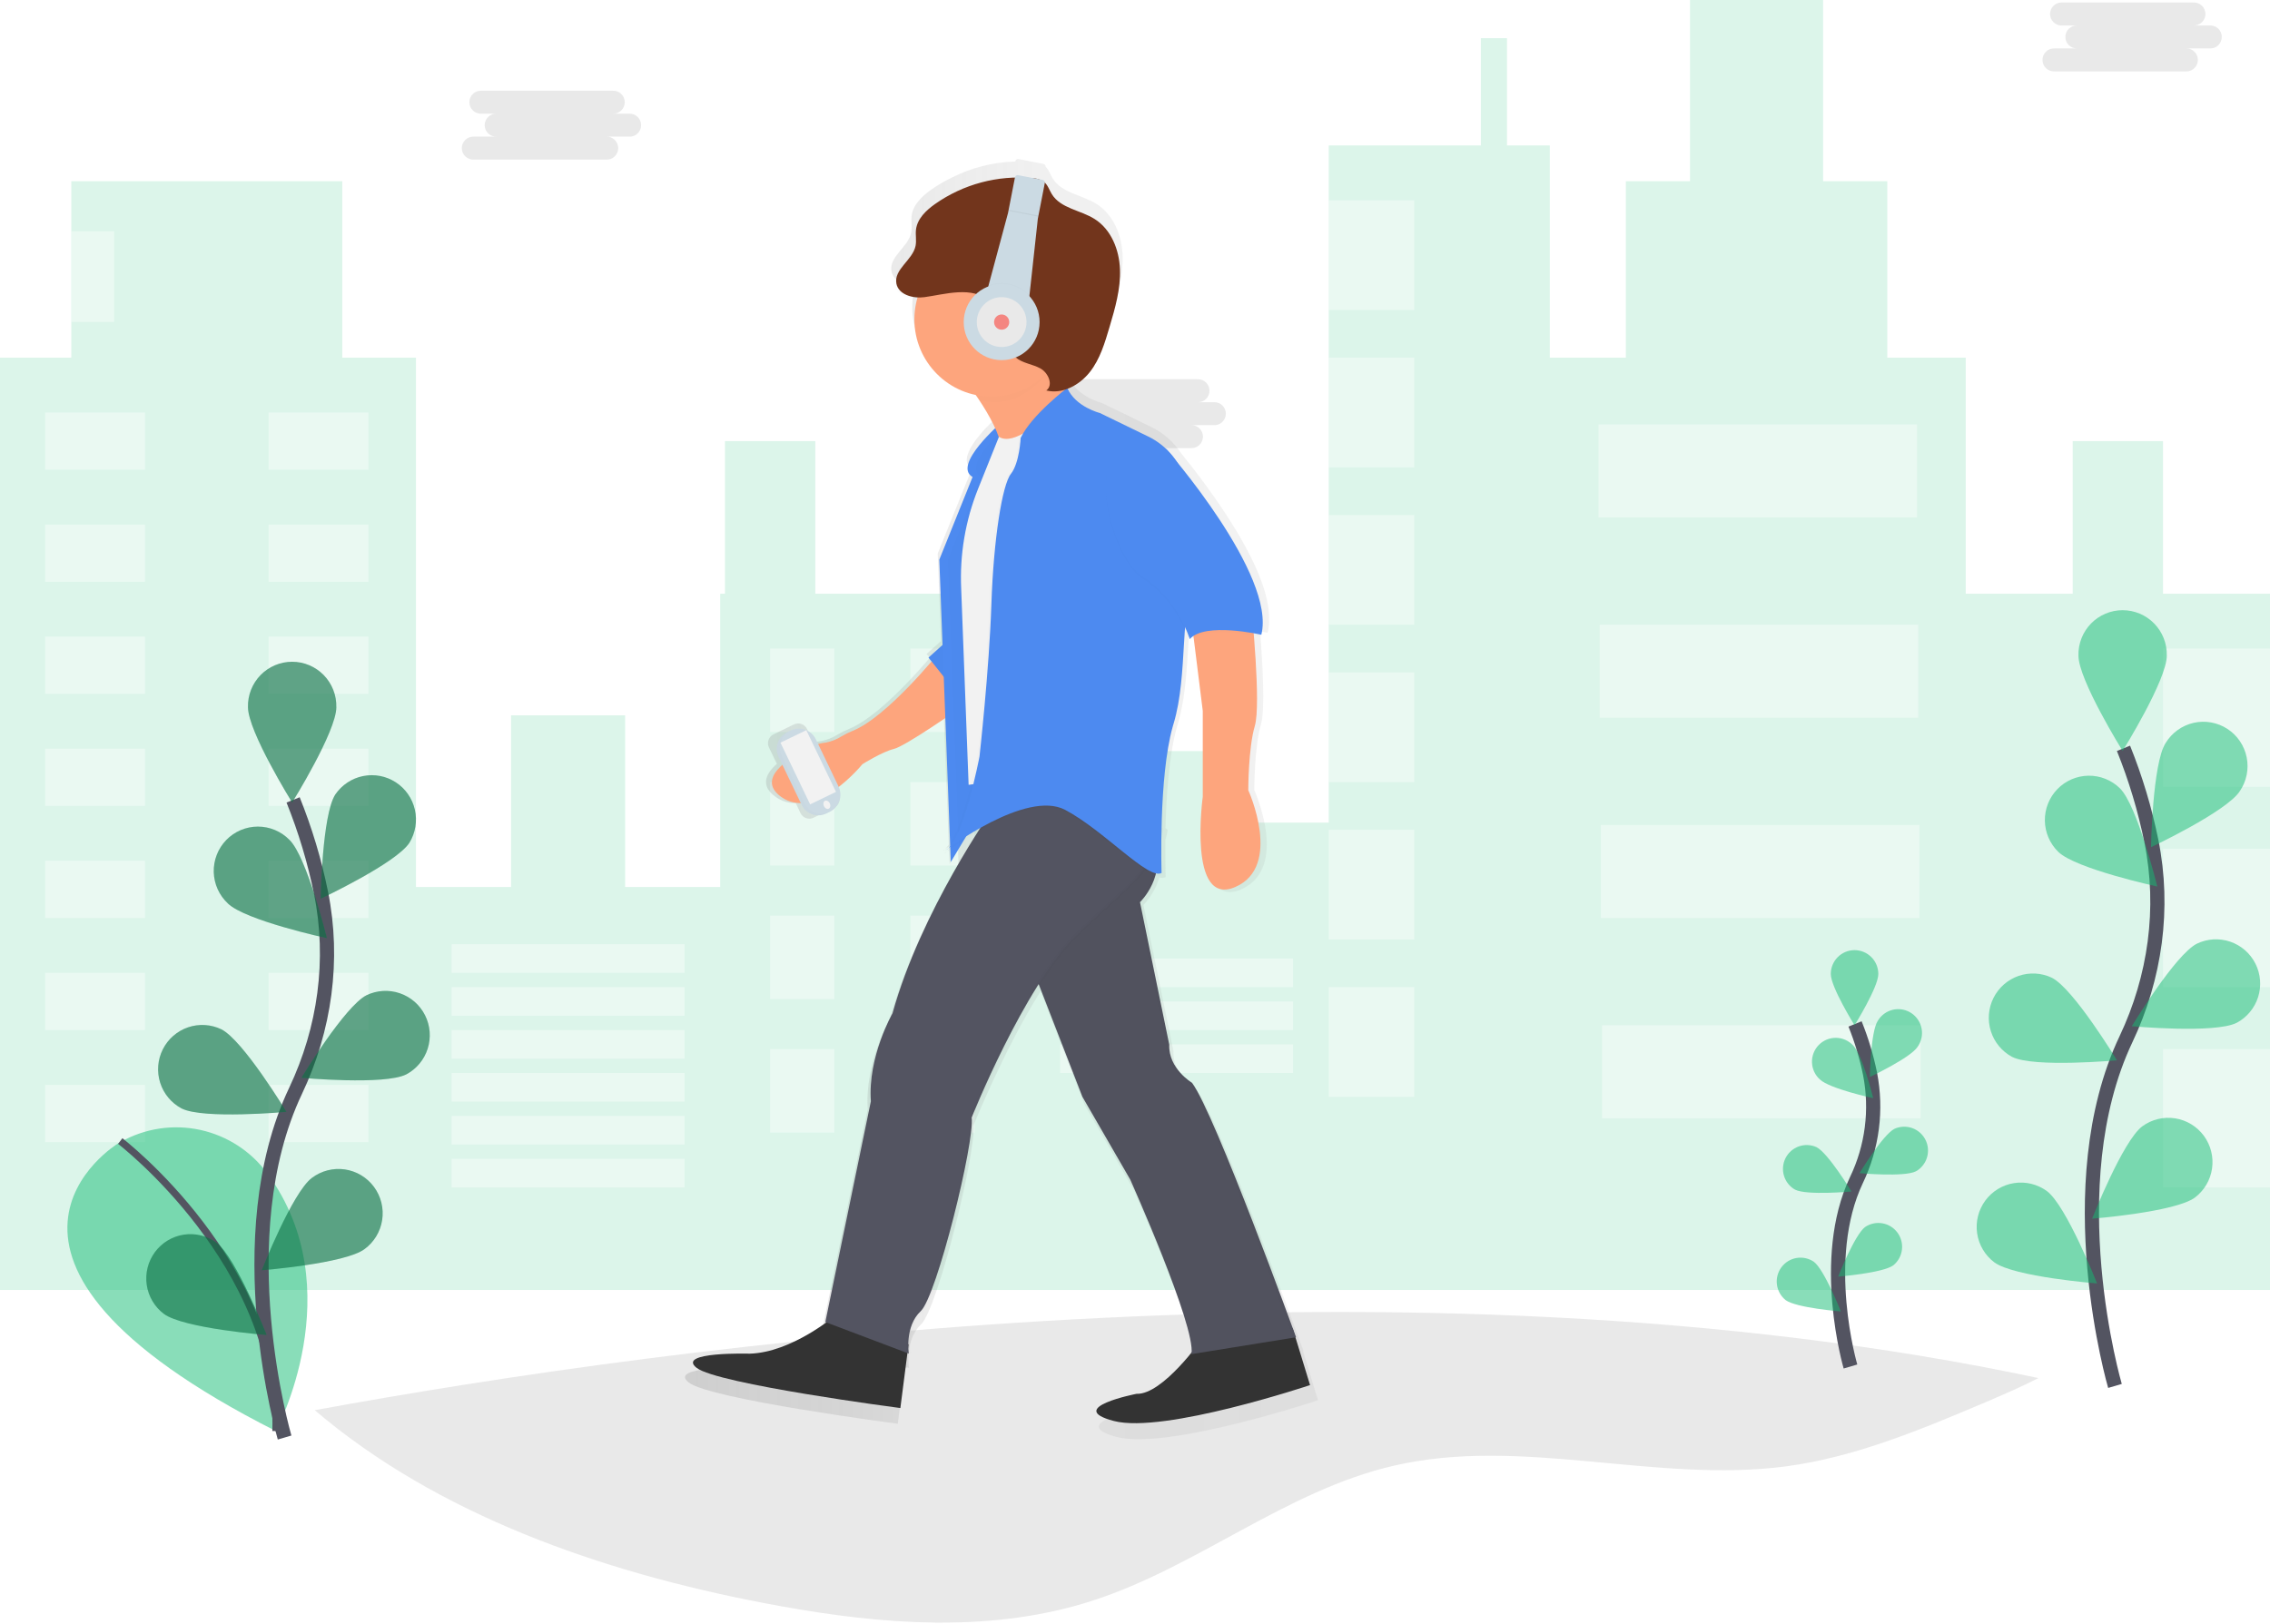 <svg width="320" height="229" viewBox="0 0 320 229" fill="none" xmlns="http://www.w3.org/2000/svg">
<g clip-path="url(#clip0_27_2374)">
<path opacity="0.1" d="M287.353 194.314C284.967 195.548 282.468 196.613 280.002 197.676C270.891 201.536 261.643 205.429 251.855 206.754C233.473 209.208 214.504 202.484 196.443 206.68C181.314 210.183 168.802 220.918 154.022 225.699C147.15 227.921 139.999 228.792 132.785 228.792H131.853C130.96 228.781 130.073 228.758 129.193 228.725C121.878 228.449 114.533 227.363 107.362 225.975C84.721 221.604 61.678 213.592 44.368 198.843C94.77 189.603 198.594 175.422 287.353 194.314Z" fill="#252223"/>
<path opacity="0.3" d="M304.921 83.717V62.199H292.188V83.717H277.11V50.432H266.052V25.552H257.005V0H238.241V25.552H229.194V50.432H218.471V20.509H212.44V5.379H208.754V20.509H187.309V115.993H170.89V105.907H160.838V115.993H144.419V83.717H114.932V62.199H102.199V83.717H101.529V125.071H88.126V100.864H72.042V125.071H58.639V50.432H48.251V25.552H10.052V50.432H0V181.891H58.639H101.529H144.419H187.309H218.471H277.11H320V83.717H304.921Z" fill="#14BD74" fill-opacity="0.5"/>
<path opacity="0.4" d="M20.44 58.165H6.366V66.234H20.44V58.165Z" fill="white"/>
<path opacity="0.4" d="M37.864 66.234H51.937V58.165H37.864V66.234Z" fill="white"/>
<path opacity="0.4" d="M20.44 73.967H6.366V82.036H20.44V73.967Z" fill="white"/>
<path opacity="0.4" d="M37.864 82.036H51.937V73.967H37.864V82.036Z" fill="white"/>
<path opacity="0.4" d="M20.44 89.769H6.366V97.838H20.44V89.769Z" fill="white"/>
<path opacity="0.4" d="M37.864 97.838H51.937V89.769H37.864V97.838Z" fill="white"/>
<path opacity="0.4" d="M20.44 105.571H6.366V113.64H20.44V105.571Z" fill="white"/>
<path opacity="0.4" d="M37.864 113.64H51.937V105.571H37.864V113.64Z" fill="white"/>
<path opacity="0.4" d="M20.44 121.373H6.366V129.442H20.44V121.373Z" fill="white"/>
<path opacity="0.4" d="M37.864 129.442H51.937V121.373H37.864V129.442Z" fill="white"/>
<path opacity="0.4" d="M20.44 137.174H6.366V145.244H20.44V137.174Z" fill="white"/>
<path opacity="0.4" d="M37.864 145.244H51.937V137.175H37.864V145.244Z" fill="white"/>
<path opacity="0.4" d="M20.44 152.976H6.366V161.046H20.44V152.976Z" fill="white"/>
<path opacity="0.4" d="M37.864 161.046H51.937V152.976H37.864V161.046Z" fill="white"/>
<path opacity="0.4" d="M96.503 133.14H63.665V137.174H96.503V133.14Z" fill="white"/>
<path opacity="0.4" d="M96.503 139.192H63.665V143.226H96.503V139.192Z" fill="white"/>
<path opacity="0.4" d="M96.503 145.244H63.665V149.278H96.503V145.244Z" fill="white"/>
<path opacity="0.4" d="M182.283 135.157H149.445V139.192H182.283V135.157Z" fill="white"/>
<path opacity="0.4" d="M182.283 141.209H149.445V145.244H182.283V141.209Z" fill="white"/>
<path opacity="0.4" d="M182.283 147.261H149.445V151.295H182.283V147.261Z" fill="white"/>
<path opacity="0.4" d="M96.503 151.295H63.665V155.33H96.503V151.295Z" fill="white"/>
<path opacity="0.4" d="M96.503 157.347H63.665V161.382H96.503V157.347Z" fill="white"/>
<path opacity="0.4" d="M96.503 163.399H63.665V167.434H96.503V163.399Z" fill="white"/>
<path opacity="0.4" d="M117.613 91.45H108.565V103.217H117.613V91.45Z" fill="white"/>
<path opacity="0.4" d="M128.335 103.217H137.382V91.45H128.335V103.217Z" fill="white"/>
<path opacity="0.4" d="M117.613 110.278H108.565V122.045H117.613V110.278Z" fill="white"/>
<path opacity="0.4" d="M128.335 122.045H137.382V110.278H128.335V122.045Z" fill="white"/>
<path opacity="0.4" d="M117.613 129.105H108.565V140.873H117.613V129.105Z" fill="white"/>
<path opacity="0.4" d="M128.335 140.873H137.382V129.105H128.335V140.873Z" fill="white"/>
<path opacity="0.4" d="M117.613 147.933H108.565V159.701H117.613V147.933Z" fill="white"/>
<path opacity="0.4" d="M128.335 159.701H137.382V147.933H128.335V159.701Z" fill="white"/>
<path opacity="0.4" d="M199.372 28.242H187.309V43.708H199.372V28.242Z" fill="white"/>
<path opacity="0.4" d="M199.372 50.432H187.309V65.898H199.372V50.432Z" fill="white"/>
<path opacity="0.4" d="M199.372 72.622H187.309V88.088H199.372V72.622Z" fill="white"/>
<path opacity="0.4" d="M199.372 94.812H187.309V110.278H199.372V94.812Z" fill="white"/>
<path opacity="0.4" d="M199.372 117.002H187.309V132.468H199.372V117.002Z" fill="white"/>
<path opacity="0.4" d="M199.372 139.192H187.309V154.658H199.372V139.192Z" fill="white"/>
<path opacity="0.4" d="M270.241 59.846H225.34V72.958H270.241V59.846Z" fill="white"/>
<path opacity="0.4" d="M270.408 88.088H225.508V101.2H270.408V88.088Z" fill="white"/>
<path opacity="0.4" d="M270.576 116.329H225.675V129.442H270.576V116.329Z" fill="white"/>
<path opacity="0.4" d="M270.744 144.571H225.843V157.683H270.744V144.571Z" fill="white"/>
<path opacity="0.4" d="M16.084 32.613H10.052V45.389H16.084V32.613Z" fill="white"/>
<path opacity="0.4" d="M320 91.45H304.921V110.95H320V91.45Z" fill="white"/>
<path opacity="0.4" d="M320 119.691H304.921V139.192H320V119.691Z" fill="white"/>
<path opacity="0.4" d="M320 147.933H304.921V167.434H320V147.933Z" fill="white"/>
<path d="M16.643 161.23C16.643 161.23 -9.737 177.2 38.893 201.788C38.893 201.788 49.615 181.83 37.76 165.557C35.461 162.386 32.082 160.17 28.264 159.33C24.445 158.491 20.453 159.085 17.042 161.002L16.643 161.23Z" fill="#14BD74" fill-opacity="0.5"/>
<path d="M16.948 160.894C16.948 160.894 39.523 178.226 38.893 201.788" stroke="#535461" stroke-miterlimit="10"/>
<path d="M40.119 202.696C40.119 202.696 31.853 174.534 41.67 153.807C45.792 145.109 47.159 135.342 45.256 125.901C44.346 121.419 43.028 117.03 41.319 112.789" stroke="#535461" stroke-width="2" stroke-miterlimit="10"/>
<path d="M47.414 99.707C47.414 103.16 41.185 113.156 41.185 113.156C41.185 113.156 34.956 103.147 34.956 99.707C34.936 98.874 35.083 98.046 35.387 97.271C35.692 96.496 36.147 95.79 36.727 95.194C37.308 94.598 38.001 94.125 38.766 93.802C39.531 93.478 40.353 93.312 41.183 93.312C42.013 93.312 42.835 93.478 43.6 93.802C44.365 94.125 45.058 94.598 45.638 95.194C46.219 95.79 46.674 96.496 46.978 97.271C47.283 98.046 47.43 98.874 47.41 99.707H47.414Z" fill="#14BD74" fill-opacity="0.5"/>
<path d="M57.721 118.824C55.851 121.722 45.202 126.725 45.202 126.725C45.202 126.725 45.397 114.927 47.266 112.029C48.183 110.683 49.588 109.75 51.181 109.429C52.775 109.108 54.43 109.424 55.794 110.31C57.158 111.196 58.123 112.582 58.483 114.172C58.843 115.762 58.569 117.43 57.721 118.821V118.824Z" fill="#14BD74" fill-opacity="0.5"/>
<path d="M57.268 151.494C54.196 153.047 42.488 151.975 42.488 151.975C42.488 151.975 48.59 141.888 51.663 140.335C53.133 139.627 54.821 139.526 56.364 140.054C57.908 140.581 59.184 141.695 59.918 143.156C60.652 144.617 60.786 146.308 60.292 147.867C59.797 149.426 58.713 150.728 57.272 151.494H57.268Z" fill="#14BD74" fill-opacity="0.5"/>
<path d="M51.381 176.135C48.617 178.186 36.892 179.114 36.892 179.114C36.892 179.114 41.208 168.14 43.972 166.085C44.629 165.59 45.378 165.229 46.174 165.025C46.971 164.821 47.8 164.777 48.614 164.895C49.427 165.014 50.209 165.293 50.915 165.717C51.62 166.141 52.236 166.7 52.724 167.363C53.213 168.027 53.567 168.781 53.764 169.581C53.961 170.382 53.998 171.215 53.873 172.03C53.748 172.845 53.464 173.628 53.036 174.332C52.608 175.037 52.046 175.649 51.381 176.135Z" fill="#14BD74" fill-opacity="0.5"/>
<path d="M32.124 127.394C34.59 129.798 46.087 132.289 46.087 132.289C46.087 132.289 43.272 120.835 40.806 118.427C40.224 117.833 39.53 117.361 38.764 117.039C37.997 116.717 37.175 116.553 36.344 116.555C35.514 116.557 34.692 116.726 33.927 117.051C33.163 117.377 32.471 117.852 31.892 118.45C31.313 119.048 30.86 119.755 30.558 120.532C30.255 121.308 30.111 122.137 30.133 122.97C30.155 123.803 30.343 124.623 30.685 125.382C31.028 126.142 31.518 126.824 32.127 127.391L32.124 127.394Z" fill="#14BD74" fill-opacity="0.5"/>
<path d="M25.603 156.298C28.676 157.852 40.383 156.779 40.383 156.779C40.383 156.779 34.282 146.693 31.209 145.139C29.739 144.432 28.051 144.331 26.507 144.858C24.964 145.386 23.688 146.499 22.953 147.96C22.219 149.421 22.085 151.112 22.58 152.671C23.075 154.23 24.159 155.532 25.6 156.298H25.603Z" fill="#14BD74" fill-opacity="0.5"/>
<path d="M23.107 185.266C25.872 187.317 37.596 188.245 37.596 188.245C37.596 188.245 33.28 177.268 30.512 175.217C29.183 174.247 27.526 173.843 25.902 174.094C24.277 174.344 22.817 175.229 21.84 176.554C20.863 177.88 20.447 179.54 20.684 181.171C20.921 182.803 21.79 184.275 23.104 185.266H23.107Z" fill="#14BD74" fill-opacity="0.5"/>
<path opacity="0.25" d="M47.414 99.707C47.414 103.16 41.185 113.156 41.185 113.156C41.185 113.156 34.956 103.147 34.956 99.707C34.936 98.874 35.083 98.046 35.387 97.271C35.692 96.496 36.147 95.79 36.727 95.194C37.308 94.598 38.001 94.125 38.766 93.802C39.531 93.478 40.353 93.312 41.183 93.312C42.013 93.312 42.835 93.478 43.6 93.802C44.365 94.125 45.058 94.598 45.638 95.194C46.219 95.79 46.674 96.496 46.978 97.271C47.283 98.046 47.43 98.874 47.41 99.707H47.414Z" fill="black"/>
<path opacity="0.25" d="M57.721 118.824C55.851 121.722 45.202 126.725 45.202 126.725C45.202 126.725 45.397 114.927 47.266 112.029C48.183 110.683 49.588 109.75 51.181 109.429C52.775 109.108 54.43 109.424 55.794 110.31C57.158 111.196 58.123 112.582 58.483 114.172C58.843 115.762 58.569 117.43 57.721 118.821V118.824Z" fill="black"/>
<path opacity="0.25" d="M57.268 151.494C54.196 153.047 42.488 151.975 42.488 151.975C42.488 151.975 48.59 141.888 51.663 140.335C53.133 139.627 54.821 139.526 56.364 140.054C57.908 140.581 59.184 141.695 59.918 143.156C60.652 144.617 60.786 146.308 60.292 147.867C59.797 149.426 58.713 150.728 57.272 151.494H57.268Z" fill="black"/>
<path opacity="0.25" d="M51.381 176.135C48.617 178.186 36.892 179.114 36.892 179.114C36.892 179.114 41.208 168.14 43.972 166.085C44.629 165.59 45.378 165.229 46.174 165.025C46.971 164.821 47.8 164.777 48.614 164.895C49.427 165.014 50.209 165.293 50.915 165.717C51.62 166.141 52.236 166.7 52.724 167.363C53.213 168.027 53.567 168.781 53.764 169.581C53.961 170.382 53.998 171.215 53.873 172.03C53.748 172.845 53.464 173.628 53.036 174.332C52.608 175.037 52.046 175.649 51.381 176.135Z" fill="black"/>
<path opacity="0.25" d="M32.124 127.394C34.59 129.798 46.087 132.289 46.087 132.289C46.087 132.289 43.272 120.835 40.806 118.427C40.224 117.833 39.53 117.361 38.764 117.039C37.997 116.717 37.175 116.553 36.344 116.555C35.514 116.557 34.692 116.726 33.927 117.051C33.163 117.377 32.471 117.852 31.892 118.45C31.313 119.048 30.86 119.755 30.558 120.532C30.255 121.308 30.111 122.137 30.133 122.97C30.155 123.803 30.343 124.623 30.685 125.382C31.028 126.142 31.518 126.824 32.127 127.391L32.124 127.394Z" fill="black"/>
<path opacity="0.25" d="M25.603 156.298C28.676 157.852 40.383 156.779 40.383 156.779C40.383 156.779 34.282 146.693 31.209 145.139C29.739 144.432 28.051 144.331 26.507 144.858C24.964 145.386 23.688 146.499 22.953 147.96C22.219 149.421 22.085 151.112 22.58 152.671C23.075 154.23 24.159 155.532 25.6 156.298H25.603Z" fill="black"/>
<path opacity="0.25" d="M23.107 185.266C25.872 187.317 37.596 188.245 37.596 188.245C37.596 188.245 33.28 177.268 30.512 175.217C29.183 174.247 27.526 173.843 25.902 174.094C24.277 174.344 22.817 175.229 21.84 176.554C20.863 177.88 20.447 179.54 20.684 181.171C20.921 182.803 21.79 184.275 23.104 185.266H23.107Z" fill="black"/>
<path d="M298.146 195.423C298.146 195.423 289.88 167.262 299.698 146.535C303.819 137.837 305.186 128.07 303.283 118.629C302.373 114.147 301.055 109.758 299.346 105.517" stroke="#535461" stroke-width="2" stroke-miterlimit="10"/>
<path d="M305.454 92.435C305.454 95.888 299.225 105.883 299.225 105.883C299.225 105.883 292.996 95.874 292.996 92.435C292.977 91.602 293.124 90.774 293.428 89.999C293.732 89.224 294.188 88.518 294.768 87.922C295.348 87.326 296.041 86.853 296.806 86.529C297.572 86.206 298.393 86.04 299.223 86.04C300.054 86.04 300.875 86.206 301.641 86.529C302.406 86.853 303.099 87.326 303.679 87.922C304.259 88.518 304.715 89.224 305.019 89.999C305.323 90.774 305.47 91.602 305.451 92.435H305.454Z" fill="#14BD74" fill-opacity="0.5"/>
<path d="M315.748 111.552C313.878 114.45 303.229 119.453 303.229 119.453C303.229 119.453 303.424 107.655 305.293 104.757C305.727 104.046 306.299 103.429 306.974 102.943C307.65 102.456 308.415 102.111 309.226 101.926C310.036 101.741 310.875 101.721 311.694 101.867C312.512 102.012 313.293 102.321 313.991 102.774C314.689 103.228 315.289 103.816 315.756 104.506C316.224 105.196 316.549 105.972 316.713 106.79C316.876 107.607 316.875 108.45 316.71 109.267C316.544 110.084 316.217 110.86 315.748 111.548V111.552Z" fill="#14BD74" fill-opacity="0.5"/>
<path d="M315.299 144.222C312.226 145.775 300.519 144.702 300.519 144.702C300.519 144.702 306.62 134.616 309.693 133.063C311.163 132.355 312.851 132.254 314.395 132.782C315.938 133.309 317.214 134.423 317.949 135.884C318.683 137.344 318.817 139.036 318.322 140.595C317.827 142.154 316.743 143.456 315.302 144.222H315.299Z" fill="#14BD74" fill-opacity="0.5"/>
<path d="M309.411 168.862C306.647 170.913 294.923 171.841 294.923 171.841C294.923 171.841 299.238 160.867 302.003 158.813C303.332 157.843 304.989 157.439 306.613 157.69C308.238 157.94 309.698 158.825 310.675 160.151C311.652 161.476 312.068 163.136 311.831 164.768C311.595 166.399 310.725 167.871 309.411 168.862Z" fill="#14BD74" fill-opacity="0.5"/>
<path d="M290.151 120.112C292.617 122.516 304.114 125.007 304.114 125.007C304.114 125.007 301.299 113.552 298.833 111.145C297.648 109.99 296.054 109.354 294.402 109.378C292.75 109.402 291.175 110.084 290.024 111.273C288.873 112.462 288.239 114.061 288.263 115.719C288.287 117.376 288.966 118.957 290.151 120.112Z" fill="#14BD74" fill-opacity="0.5"/>
<path d="M283.644 149.026C286.717 150.579 298.424 149.507 298.424 149.507C298.424 149.507 292.322 139.42 289.25 137.867C287.781 137.17 286.099 137.077 284.562 137.607C283.026 138.137 281.756 139.248 281.025 140.704C280.294 142.16 280.158 143.845 280.648 145.4C281.137 146.954 282.212 148.256 283.644 149.026Z" fill="#14BD74" fill-opacity="0.5"/>
<path d="M281.134 177.994C283.899 180.045 295.623 180.973 295.623 180.973C295.623 180.973 291.307 169.999 288.543 167.945C287.214 166.975 285.557 166.571 283.932 166.821C282.308 167.072 280.848 167.956 279.871 169.282C278.893 170.608 278.478 172.267 278.714 173.899C278.951 175.531 279.821 177.003 281.134 177.994Z" fill="#14BD74" fill-opacity="0.5"/>
<path d="M260.859 192.683C260.859 192.683 256.415 177.554 261.693 166.412C263.935 161.754 264.611 156.492 263.62 151.416C263.13 149.011 262.423 146.656 261.505 144.38" stroke="#535461" stroke-width="2" stroke-miterlimit="10"/>
<path d="M264.786 137.336C264.786 139.192 261.435 144.568 261.435 144.568C261.435 144.568 258.084 139.188 258.084 137.336C258.084 136.444 258.437 135.589 259.066 134.958C259.694 134.328 260.546 133.974 261.435 133.974C262.324 133.974 263.176 134.328 263.804 134.958C264.433 135.589 264.786 136.444 264.786 137.336Z" fill="#14BD74" fill-opacity="0.5"/>
<path d="M270.318 147.61C269.313 149.167 263.59 151.857 263.59 151.857C263.59 151.857 263.693 145.516 264.699 143.959C264.927 143.567 265.233 143.225 265.597 142.955C265.961 142.684 266.375 142.491 266.816 142.385C267.257 142.28 267.714 142.266 268.16 142.343C268.606 142.42 269.032 142.587 269.413 142.834C269.793 143.081 270.119 143.403 270.372 143.78C270.624 144.157 270.798 144.582 270.883 145.028C270.968 145.475 270.961 145.933 270.864 146.377C270.767 146.821 270.581 147.241 270.318 147.61Z" fill="#14BD74" fill-opacity="0.5"/>
<path d="M270.077 165.164C268.425 165.998 262.132 165.423 262.132 165.423C262.132 165.423 265.413 160.003 267.061 159.17C267.848 158.813 268.742 158.775 269.557 159.063C270.371 159.352 271.043 159.945 271.432 160.719C271.821 161.493 271.898 162.388 271.645 163.217C271.392 164.045 270.831 164.744 270.077 165.168V165.164Z" fill="#14BD74" fill-opacity="0.5"/>
<path d="M266.91 178.407C265.423 179.51 259.123 180.008 259.123 180.008C259.123 180.008 261.442 174.111 262.93 173.008C263.645 172.529 264.518 172.344 265.365 172.493C266.213 172.641 266.971 173.111 267.483 173.805C267.995 174.499 268.221 175.365 268.114 176.221C268.008 177.078 267.576 177.861 266.91 178.407Z" fill="#14BD74" fill-opacity="0.5"/>
<path d="M256.563 152.217C257.903 153.508 264.065 154.849 264.065 154.849C264.065 154.849 262.554 148.693 261.227 147.402C260.917 147.07 260.543 146.805 260.128 146.622C259.713 146.439 259.265 146.343 258.812 146.339C258.359 146.335 257.909 146.423 257.491 146.598C257.073 146.773 256.694 147.032 256.378 147.358C256.063 147.684 255.816 148.072 255.654 148.496C255.491 148.921 255.416 149.374 255.434 149.829C255.451 150.283 255.56 150.729 255.754 151.14C255.948 151.551 256.223 151.919 256.563 152.22V152.217Z" fill="#14BD74" fill-opacity="0.5"/>
<path d="M253.058 167.75C254.71 168.583 261.003 168.009 261.003 168.009C261.003 168.009 257.722 162.589 256.074 161.755C255.287 161.398 254.392 161.36 253.578 161.649C252.763 161.938 252.091 162.531 251.702 163.305C251.313 164.078 251.237 164.973 251.49 165.802C251.742 166.631 252.304 167.33 253.058 167.753V167.75Z" fill="#14BD74" fill-opacity="0.5"/>
<path d="M251.718 183.32C253.205 184.422 259.505 184.92 259.505 184.92C259.505 184.92 257.173 179.019 255.698 177.917C254.982 177.428 254.106 177.237 253.252 177.382C252.399 177.528 251.634 178 251.12 178.698C250.605 179.397 250.38 180.268 250.491 181.13C250.603 181.991 251.042 182.776 251.718 183.32Z" fill="#14BD74" fill-opacity="0.5"/>
<path opacity="0.1" d="M88.689 16.031H86.383C86.602 16.041 86.819 16.006 87.024 15.929C87.228 15.852 87.415 15.735 87.573 15.583C87.731 15.432 87.856 15.25 87.942 15.049C88.028 14.848 88.072 14.631 88.072 14.412C88.072 14.193 88.028 13.976 87.942 13.775C87.856 13.573 87.731 13.391 87.573 13.24C87.415 13.089 87.228 12.971 87.024 12.894C86.819 12.817 86.602 12.783 86.383 12.793H67.71C67.294 12.812 66.902 12.991 66.615 13.292C66.328 13.594 66.168 13.995 66.168 14.412C66.168 14.829 66.328 15.23 66.615 15.531C66.902 15.833 67.294 16.012 67.71 16.031H70.015C69.797 16.021 69.579 16.055 69.374 16.132C69.17 16.209 68.983 16.326 68.826 16.478C68.668 16.629 68.542 16.811 68.456 17.012C68.37 17.214 68.326 17.43 68.326 17.649C68.326 17.869 68.37 18.085 68.456 18.287C68.542 18.488 68.668 18.67 68.826 18.821C68.983 18.973 69.17 19.09 69.374 19.167C69.579 19.244 69.797 19.278 70.015 19.268H66.788C66.57 19.258 66.352 19.293 66.148 19.37C65.943 19.447 65.757 19.564 65.599 19.715C65.441 19.867 65.315 20.049 65.229 20.25C65.144 20.451 65.099 20.668 65.099 20.887C65.099 21.106 65.144 21.323 65.229 21.524C65.315 21.726 65.441 21.908 65.599 22.059C65.757 22.21 65.943 22.328 66.148 22.405C66.352 22.482 66.57 22.516 66.788 22.506H85.462C85.68 22.516 85.898 22.482 86.102 22.405C86.307 22.328 86.493 22.21 86.651 22.059C86.809 21.908 86.935 21.726 87.02 21.524C87.106 21.323 87.151 21.106 87.151 20.887C87.151 20.668 87.106 20.451 87.02 20.25C86.935 20.049 86.809 19.867 86.651 19.715C86.493 19.564 86.307 19.447 86.102 19.37C85.898 19.293 85.68 19.258 85.462 19.268H88.689C88.907 19.278 89.125 19.244 89.329 19.167C89.533 19.09 89.72 18.973 89.878 18.821C90.036 18.67 90.162 18.488 90.247 18.287C90.333 18.085 90.377 17.869 90.377 17.649C90.377 17.43 90.333 17.214 90.247 17.012C90.162 16.811 90.036 16.629 89.878 16.478C89.72 16.326 89.533 16.209 89.329 16.132C89.125 16.055 88.907 16.021 88.689 16.031Z" fill="#252223"/>
<path opacity="0.1" d="M171.118 56.712H168.813C169.031 56.722 169.248 56.688 169.453 56.611C169.657 56.534 169.844 56.416 170.002 56.265C170.16 56.114 170.285 55.932 170.371 55.73C170.457 55.529 170.501 55.312 170.501 55.093C170.501 54.874 170.457 54.658 170.371 54.456C170.285 54.255 170.16 54.073 170.002 53.922C169.844 53.77 169.657 53.653 169.453 53.576C169.248 53.499 169.031 53.465 168.813 53.474H150.139C149.723 53.493 149.332 53.672 149.044 53.974C148.757 54.275 148.597 54.676 148.597 55.093C148.597 55.51 148.757 55.911 149.044 56.213C149.332 56.514 149.723 56.693 150.139 56.712H152.444C152.226 56.702 152.008 56.737 151.804 56.814C151.599 56.89 151.413 57.008 151.255 57.159C151.097 57.311 150.971 57.492 150.885 57.694C150.8 57.895 150.755 58.112 150.755 58.331C150.755 58.55 150.8 58.767 150.885 58.968C150.971 59.17 151.097 59.352 151.255 59.503C151.413 59.654 151.599 59.772 151.804 59.849C152.008 59.925 152.226 59.96 152.444 59.95H149.217C148.999 59.94 148.781 59.974 148.577 60.051C148.373 60.128 148.186 60.246 148.028 60.397C147.87 60.548 147.744 60.73 147.659 60.932C147.573 61.133 147.529 61.35 147.529 61.569C147.529 61.788 147.573 62.005 147.659 62.206C147.744 62.407 147.87 62.589 148.028 62.74C148.186 62.892 148.373 63.009 148.577 63.086C148.781 63.163 148.999 63.198 149.217 63.188H167.891C168.109 63.198 168.327 63.163 168.531 63.086C168.736 63.009 168.923 62.892 169.08 62.74C169.238 62.589 169.364 62.407 169.45 62.206C169.536 62.005 169.58 61.788 169.58 61.569C169.58 61.35 169.536 61.133 169.45 60.932C169.364 60.73 169.238 60.548 169.08 60.397C168.923 60.246 168.736 60.128 168.531 60.051C168.327 59.974 168.109 59.94 167.891 59.95H171.118C171.336 59.96 171.554 59.925 171.758 59.849C171.963 59.772 172.149 59.654 172.307 59.503C172.465 59.352 172.591 59.17 172.676 58.968C172.762 58.767 172.807 58.55 172.807 58.331C172.807 58.112 172.762 57.895 172.676 57.694C172.591 57.492 172.465 57.311 172.307 57.159C172.149 57.008 171.963 56.89 171.758 56.814C171.554 56.737 171.336 56.702 171.118 56.712Z" fill="#252223"/>
<path opacity="0.1" d="M311.516 3.591H309.211C309.429 3.601 309.646 3.566 309.851 3.489C310.055 3.413 310.242 3.295 310.4 3.144C310.558 2.992 310.683 2.81 310.769 2.609C310.855 2.408 310.899 2.191 310.899 1.972C310.899 1.753 310.855 1.536 310.769 1.335C310.683 1.133 310.558 0.952 310.4 0.8C310.242 0.649 310.055 0.531 309.851 0.454C309.646 0.378 309.429 0.343 309.211 0.353H290.537C290.121 0.372 289.73 0.551 289.442 0.852C289.155 1.154 288.995 1.555 288.995 1.972C288.995 2.389 289.155 2.79 289.442 3.091C289.73 3.393 290.121 3.572 290.537 3.591H292.842C292.624 3.581 292.406 3.615 292.202 3.692C291.997 3.769 291.81 3.887 291.653 4.038C291.495 4.189 291.369 4.371 291.283 4.572C291.198 4.774 291.153 4.991 291.153 5.21C291.153 5.429 291.198 5.645 291.283 5.847C291.369 6.048 291.495 6.23 291.653 6.381C291.81 6.533 291.997 6.65 292.202 6.727C292.406 6.804 292.624 6.838 292.842 6.828H289.615C289.397 6.819 289.179 6.853 288.975 6.93C288.77 7.007 288.584 7.124 288.426 7.276C288.268 7.427 288.142 7.609 288.057 7.81C287.971 8.012 287.927 8.228 287.927 8.447C287.927 8.666 287.971 8.883 288.057 9.085C288.142 9.286 288.268 9.468 288.426 9.619C288.584 9.77 288.77 9.888 288.975 9.965C289.179 10.042 289.397 10.076 289.615 10.066H308.289C308.704 10.047 309.096 9.868 309.383 9.567C309.67 9.265 309.831 8.864 309.831 8.447C309.831 8.03 309.67 7.629 309.383 7.328C309.096 7.026 308.704 6.847 308.289 6.828H311.516C311.734 6.838 311.952 6.804 312.156 6.727C312.36 6.65 312.547 6.533 312.705 6.381C312.863 6.23 312.989 6.048 313.074 5.847C313.16 5.645 313.204 5.429 313.204 5.21C313.204 4.991 313.16 4.774 313.074 4.572C312.989 4.371 312.863 4.189 312.705 4.038C312.547 3.887 312.36 3.769 312.156 3.692C311.952 3.615 311.734 3.581 311.516 3.591Z" fill="#252223"/>
<path d="M183.69 190.525H183.764C183.764 190.525 172.006 158.104 168.712 153.709C168.712 153.709 165.264 151.665 165.422 148.206L161.19 127.603C161.19 127.603 161.253 127.539 161.36 127.421L161.451 127.32L161.555 127.199C162.119 126.527 162.591 125.781 162.959 124.983L163.026 124.829C163.183 124.467 163.315 124.096 163.421 123.716C163.567 123.768 163.722 123.791 163.877 123.783C164.031 123.775 164.183 123.736 164.323 123.669C164.323 123.669 164.323 123.558 164.323 123.36C164.323 123.36 164.282 122.139 164.279 120.229C164.279 119.698 164.279 119.12 164.279 118.505C164.41 118.031 164.52 117.533 164.614 117.002L164.443 116.921V116.844L164.299 116.776C164.416 112.254 164.798 106.475 165.901 102.538C165.939 102.399 165.979 102.261 166.021 102.124C167.325 97.824 167.362 92.576 167.697 88.138C167.957 88.695 168.181 89.269 168.367 89.856C168.532 89.67 168.723 89.508 168.933 89.375L170.247 99.922V112.362C170.247 112.362 168.052 128.406 174.938 125.417C181.824 122.428 176.818 111.417 176.818 111.417C176.818 111.417 176.818 105.285 177.759 102.138C178.379 100.067 177.98 93.369 177.632 89.026C178.302 89.143 178.697 89.237 178.697 89.237C178.85 88.607 178.919 87.959 178.902 87.311C179.046 80.059 170.133 68.375 166.504 63.917C165.47 62.326 164.023 61.047 162.319 60.219L155.346 56.83C155.346 56.83 152.052 56.023 150.769 53.468C150.769 53.424 150.745 53.38 150.735 53.337C150.88 53.272 151.023 53.201 151.164 53.125C152.229 52.611 153.162 51.859 153.892 50.926C155.376 49.033 156.086 46.663 156.763 44.353C157.561 41.636 158.365 38.863 158.258 36.032C158.15 33.201 156.964 30.259 154.572 28.756C152.528 27.472 149.676 27.23 148.406 25.172C148.071 24.617 147.857 23.959 147.401 23.511C147.406 23.419 147.377 23.328 147.321 23.255C147.264 23.182 147.183 23.132 147.093 23.115L143.581 22.422C143.532 22.412 143.481 22.412 143.432 22.422C143.383 22.432 143.336 22.452 143.294 22.48C143.252 22.508 143.217 22.544 143.189 22.586C143.161 22.628 143.142 22.675 143.132 22.725V22.775C139.992 22.863 136.91 23.648 134.108 25.075C133.113 25.557 132.159 26.119 131.254 26.756C129.964 27.67 128.694 28.884 128.509 30.454C128.419 31.238 128.606 32.041 128.449 32.808C128.023 34.862 125.279 36.2 125.681 38.261C125.953 39.66 127.531 40.261 129.009 40.278C128.597 41.753 128.493 43.296 128.701 44.813C128.91 46.33 129.427 47.787 130.22 49.095C131.013 50.403 132.066 51.533 133.313 52.416C134.561 53.298 135.975 53.914 137.469 54.224C138.544 55.742 139.486 57.351 140.284 59.032C138.478 60.754 134.695 64.748 137.014 66.093L132.188 78.055L132.658 90.384L130.624 92.206L131.069 92.764C128.791 95.427 123.517 101.247 119.66 102.797C119.105 103.02 118.567 103.286 118.051 103.59C117.347 104.039 116.563 104.347 115.743 104.498C115.385 104.537 115.03 104.607 114.684 104.706L113.762 102.79C113.684 102.627 113.574 102.481 113.44 102.36C113.305 102.239 113.148 102.147 112.977 102.087C112.807 102.027 112.626 102.002 112.446 102.012C112.265 102.023 112.089 102.069 111.926 102.148L111.36 102.42L110.02 103.069L109.46 103.341L109.038 103.547C108.71 103.705 108.459 103.988 108.339 104.333C108.219 104.678 108.24 105.057 108.398 105.386L109.514 107.705C107.929 109.108 107.151 110.782 109.313 112.342C110.143 112.951 111.149 113.27 112.178 113.25L112.848 114.658C112.926 114.822 113.036 114.968 113.171 115.088C113.305 115.209 113.463 115.302 113.633 115.361C113.804 115.421 113.984 115.446 114.165 115.436C114.345 115.426 114.521 115.379 114.684 115.301L115.666 114.823L117.569 113.902C117.732 113.823 117.877 113.713 117.998 113.578C118.118 113.443 118.21 113.285 118.27 113.114C118.329 112.943 118.354 112.761 118.344 112.581C118.334 112.4 118.288 112.223 118.209 112.059L117.653 110.9C118.898 109.929 120.039 108.83 121.057 107.621C121.057 107.621 123.919 105.823 125.604 105.419C126.72 105.154 130.63 102.575 133.056 100.941L133.747 119.096C133.594 119.333 133.417 119.551 133.217 119.749L133.757 119.365V119.5C133.684 119.587 133.607 119.67 133.525 119.749L133.76 119.58V119.799C133.684 119.891 133.602 119.979 133.515 120.061L133.763 119.886L133.864 121.793L135.043 119.829L135.117 121.793L135.392 121.336C132.081 126.981 127.769 135.292 125.463 143.653C125.463 143.653 121.858 149.944 122.327 156.392L115.743 188.332L115.87 188.38C113.726 189.933 109.205 192.781 104.772 192.895C104.772 192.895 94.114 192.579 97.092 194.939C100.071 197.299 126.562 200.759 126.562 200.759L127.568 192.807L127.802 192.895C127.802 192.895 127.802 192.851 127.802 192.77L128.137 192.895C128.137 192.895 127.497 188.941 129.843 186.739C132.188 184.537 137.68 162.195 137.215 158.742C137.215 158.742 141.423 148.189 146.691 139.773L152.883 155.75L159.779 167.702C159.779 167.702 168.953 188.171 168.658 192.73C166.732 195.084 163.297 198.782 160.72 198.684C160.72 198.684 150.219 200.729 157.43 202.618C164.641 204.508 185.801 197.44 185.801 197.44L183.69 190.525ZM137.784 117.345L137.848 117.308C137.513 117.815 137.178 118.377 136.796 118.989L137.784 117.345Z" fill="url(#paint0_linear_27_2374)"/>
<path d="M133.217 119.755C132.959 119.944 132.818 120.048 132.818 120.048C132.965 119.97 133.099 119.872 133.217 119.755Z" fill="url(#paint1_linear_27_2374)"/>
<path d="M133.529 120.071C133.271 120.26 133.13 120.364 133.13 120.364C133.277 120.286 133.411 120.188 133.529 120.071Z" fill="url(#paint2_linear_27_2374)"/>
<path d="M133.529 119.755C133.271 119.944 133.13 120.048 133.13 120.048C133.277 119.97 133.411 119.872 133.529 119.755Z" fill="url(#paint3_linear_27_2374)"/>
<path d="M169.399 188.867C169.399 188.867 163.897 196.687 160.228 196.533C160.228 196.533 149.988 198.526 157.018 200.365C164.048 202.205 184.678 195.305 184.678 195.305L182.226 187.287L169.399 188.867Z" fill="#333333"/>
<path d="M144.794 134.569L152.588 154.657L159.33 166.327C159.33 166.327 168.575 186.951 167.965 190.938L182.708 188.561C182.708 188.561 171.245 156.957 168.038 152.681C168.038 152.681 164.688 150.687 164.828 147.301L160.704 127.212C160.704 127.212 164.724 123.326 162.473 118.471C162.359 118.222 162.227 117.971 162.077 117.718C158.995 112.503 147.394 115.405 147.394 115.405L144.794 134.569Z" fill="#535461"/>
<path opacity="0.03" d="M144.794 134.569L152.588 154.657L159.33 166.327C159.33 166.327 168.575 186.951 167.965 190.938L182.708 188.561C182.708 188.561 171.245 156.957 168.038 152.681C168.038 152.681 164.688 150.687 164.828 147.301L160.704 127.212C160.704 127.212 164.724 123.326 162.473 118.471C162.359 118.222 162.227 117.971 162.077 117.718C158.995 112.503 147.394 115.405 147.394 115.405L144.794 134.569Z" fill="black"/>
<g opacity="0.1">
<path opacity="0.1" d="M168.025 152.681C168.025 152.681 164.674 150.687 164.815 147.301L160.69 127.213C160.69 127.213 164.711 123.326 162.459 118.471C162.345 118.222 162.214 117.971 162.064 117.718C160.583 115.19 157.085 114.571 153.878 114.608C156.954 114.635 160.191 115.311 161.605 117.718C161.755 117.971 161.886 118.222 162 118.471C164.242 123.339 160.231 127.213 160.231 127.213L164.356 147.311C164.202 150.673 167.566 152.691 167.566 152.691C170.776 156.984 182.236 188.571 182.236 188.571L167.955 190.874C167.955 190.898 167.955 190.925 167.955 190.948L182.698 188.571C182.698 188.571 171.235 156.974 168.025 152.681Z" fill="black"/>
</g>
<path d="M117.746 185.495C117.746 185.495 111.635 190.709 105.684 190.874C105.684 190.874 95.296 190.568 98.195 192.868C101.093 195.168 126.924 198.543 126.924 198.543L128.074 189.57L117.746 185.495Z" fill="#333333"/>
<g opacity="0.1">
<path opacity="0.1" d="M140.21 114.191C140.21 114.191 130.124 128.453 126.137 142.867C126.137 142.867 122.622 148.999 123.081 155.286L116.674 186.416L128.442 190.864C128.442 190.864 127.832 187.031 130.118 184.883C132.403 182.735 137.757 160.961 137.302 157.589C137.302 157.589 144.637 139.188 151.971 131.98C159.306 124.772 162.959 123.111 164.034 116.887C164.041 116.887 146.781 108.516 140.21 114.191Z" fill="black"/>
</g>
<path d="M139.895 114.191C139.895 114.191 129.809 128.453 125.822 142.867C125.822 142.867 122.307 148.999 122.766 155.286L116.346 186.416L128.114 190.864C128.114 190.864 127.504 187.031 129.789 184.883C132.075 182.735 137.429 160.961 136.973 157.589C136.973 157.589 144.308 139.188 151.643 131.98C158.978 124.772 162.63 123.111 163.706 116.887C163.736 116.887 146.476 108.516 139.895 114.191Z" fill="#535461"/>
<g opacity="0.1">
<path opacity="0.1" d="M146.419 112.066C153.995 112.157 163.431 116.733 163.431 116.733C162.352 122.956 158.703 124.617 151.368 131.825C144.034 139.034 136.695 157.431 136.695 157.431C137.154 160.793 131.807 182.58 129.511 184.725C127.501 186.594 127.722 189.738 127.806 190.525L128.288 190.706C128.288 190.706 127.678 186.873 129.964 184.725C132.249 182.577 137.613 160.793 137.154 157.431C137.154 157.431 144.489 139.03 151.824 131.822C159.159 124.614 162.811 122.953 163.887 116.729C163.89 116.75 154.066 111.972 146.419 112.066Z" fill="black"/>
</g>
<path d="M132.416 91.957C132.416 91.957 125.122 101.072 120.199 103.052C119.658 103.27 119.134 103.529 118.631 103.826C117.944 104.263 117.18 104.563 116.379 104.71C115.79 104.767 115.215 104.919 114.674 105.16C112.114 106.344 106.21 109.531 110.107 112.355C114.995 115.882 121.57 107.756 121.57 107.756C121.57 107.756 124.361 106.001 126.003 105.607C127.645 105.214 135.167 99.939 135.167 99.939L132.416 91.957Z" fill="#FDA57D"/>
<path d="M133.79 90.115L130.888 92.724L135.167 98.09L133.79 90.115Z" fill="#4D8AF0"/>
<g opacity="0.1">
<path opacity="0.1" d="M133.79 90.115L130.888 92.724L135.167 98.09L133.79 90.115Z" fill="black"/>
</g>
<path d="M141.149 59.594C141.149 59.594 134.192 65.575 137.104 67.259L132.413 78.912L134.032 121.541L140.663 110.499L136.132 86.578C136.132 86.578 134.839 72.316 138.558 68.944L142.117 61.883L141.149 59.594Z" fill="#4D8AF0"/>
<g opacity="0.1">
<path opacity="0.1" d="M142.371 59.594C142.371 59.594 135.415 65.575 138.327 67.259L133.636 78.912L135.254 121.541L141.886 110.499L137.355 86.578C137.355 86.578 136.062 72.316 139.781 68.944L143.34 61.883L142.371 59.594Z" fill="black"/>
</g>
<path d="M135.777 53.313C135.777 53.313 141.433 60.212 141.279 64.2C141.125 68.187 151.978 57.301 151.978 57.301C151.978 57.301 147.853 52.241 148.922 46.878C149.991 41.516 135.777 53.313 135.777 53.313Z" fill="#FDA57D"/>
<path d="M168.025 87.97L169.553 100.238V112.342C169.553 112.342 167.412 127.982 174.137 125.071C180.862 122.159 175.97 111.424 175.97 111.424C175.97 111.424 175.97 105.443 176.888 102.377C177.806 99.31 176.419 85.818 176.419 85.818L168.025 87.97Z" fill="#FDA57D"/>
<path d="M147.086 58.988C147.086 58.988 142.961 62.976 140.82 61.594L137.885 68.913C136.091 73.388 135.277 78.197 135.499 83.014L136.545 110.664L141.128 110.052L142.656 83.828L144.948 67.881L147.086 58.988Z" fill="#F2F2F2"/>
<g opacity="0.1">
<path opacity="0.1" d="M150.527 54.772C150.527 54.772 145.099 58.528 143.581 61.749C143.581 61.749 143.427 65.276 142.207 66.809C140.987 68.342 139.761 76.011 139.456 85.21C139.151 94.408 137.781 106.677 137.781 106.677C137.781 106.677 135.489 118.636 133.043 119.863C133.043 119.863 144.352 111.276 149.854 114.188C155.356 117.099 161.622 124.156 163.454 123.081C163.454 123.081 163.012 109.632 165.019 102.474C165.057 102.337 165.096 102.204 165.137 102.074C167.278 95.014 165.901 85.361 168.347 81.229C168.347 81.229 168.347 73.735 166.936 68.137C166.571 66.707 165.899 65.376 164.967 64.234C164.036 63.093 162.866 62.17 161.541 61.53L154.746 58.229C154.746 58.229 151.137 57.684 150.527 54.772Z" fill="black"/>
</g>
<g opacity="0.1">
<path opacity="0.1" d="M150.527 54.772C150.527 54.772 145.407 58.837 143.879 62.055C143.879 62.055 143.725 65.582 142.506 67.115C141.286 68.648 140.06 76.317 139.755 85.516C139.45 94.714 138.079 106.983 138.079 106.983C138.079 106.983 135.787 118.942 133.341 120.169C133.341 120.169 144.65 111.582 150.152 114.494C155.654 117.405 161.92 124.462 163.753 123.386C163.753 123.386 163.311 109.938 165.318 102.78C165.356 102.643 165.395 102.51 165.435 102.38C167.576 95.32 166.199 85.667 168.645 81.535C168.645 81.535 168.645 74.041 167.234 68.443C166.87 67.013 166.198 65.681 165.266 64.54C164.334 63.399 163.165 62.476 161.84 61.836L155.044 58.535C155.044 58.535 151.137 57.684 150.527 54.772Z" fill="black"/>
</g>
<path d="M150.45 54.695C150.45 54.695 145.407 58.528 143.88 61.755C143.88 61.755 143.725 65.282 142.506 66.816C141.286 68.349 140.06 76.018 139.755 85.216C139.45 94.415 138.079 106.683 138.079 106.683C138.079 106.683 135.787 118.643 133.341 119.87C133.341 119.87 144.65 111.283 150.152 114.194C155.654 117.106 161.91 124.146 163.746 123.084C163.746 123.084 163.304 109.635 165.311 102.477C165.349 102.341 165.388 102.207 165.428 102.077C167.569 95.017 166.192 85.364 168.638 81.232C168.638 81.232 168.638 73.738 167.228 68.14C166.863 66.711 166.191 65.379 165.259 64.238C164.327 63.096 163.158 62.173 161.833 61.534L155.038 58.232C155.038 58.232 151.596 57.378 150.45 54.695Z" fill="#4D8AF0"/>
<g opacity="0.1">
<path opacity="0.1" d="M164.433 63.665C164.433 63.665 179.944 81.377 177.806 89.809C177.806 89.809 169.858 87.97 167.72 90.421C167.72 90.421 166.045 84.746 160.995 81.528C155.945 78.31 151.288 57.684 164.433 63.665Z" fill="black"/>
</g>
<path d="M164.433 63.359C164.433 63.359 179.944 81.071 177.806 89.503C177.806 89.503 169.858 87.664 167.72 90.115C167.72 90.115 166.045 84.44 160.995 81.222C155.945 78.005 151.288 57.378 164.433 63.359Z" fill="#4D8AF0"/>
<g opacity="0.1">
<path opacity="0.1" d="M149.304 50.324C149.063 49.087 149.264 48.979 149.532 47.635C150.601 42.255 136.39 54.076 136.39 54.076C136.39 54.076 137.181 55.041 138.163 56.46C138.887 56.61 139.625 56.685 140.364 56.685C144.251 56.689 147.384 53.397 149.304 50.324Z" fill="black"/>
</g>
<path d="M139.751 55.919C145.743 55.919 150.601 51.045 150.601 45.032C150.601 39.02 145.743 34.146 139.751 34.146C133.759 34.146 128.901 39.02 128.901 45.032C128.901 51.045 133.759 55.919 139.751 55.919Z" fill="#FDA57D"/>
<g opacity="0.1">
<path opacity="0.1" d="M130.004 42.053C128.406 42.269 126.368 41.717 126.06 40.147C125.671 38.13 128.345 36.835 128.761 34.831C128.915 34.078 128.731 33.295 128.821 32.535C129.002 30.999 130.238 29.819 131.502 28.924C135.488 26.119 140.337 24.823 145.186 25.266C145.792 25.274 146.382 25.461 146.882 25.804C147.408 26.238 147.612 26.944 147.971 27.526C149.211 29.543 151.992 29.768 153.982 31.019C156.328 32.481 157.47 35.353 157.574 38.11C157.678 40.867 156.904 43.573 156.117 46.222C155.446 48.475 154.776 50.788 153.315 52.631C151.854 54.473 149.465 55.764 147.19 55.209C148.232 54.456 147.475 52.708 146.346 52.093C145.216 51.477 143.816 51.373 142.851 50.526C141.886 49.679 141.598 48.293 141.283 47.033C140.887 45.442 140.311 43.828 139.155 42.662C136.88 40.392 132.788 41.677 130.004 42.053Z" fill="black"/>
</g>
<path d="M130.309 41.902C128.71 42.117 126.673 41.566 126.365 39.996C125.976 37.978 128.65 36.684 129.065 34.68C129.22 33.927 129.035 33.144 129.126 32.384C129.307 30.848 130.543 29.667 131.806 28.773C135.793 25.968 140.642 24.671 145.491 25.115C146.097 25.123 146.686 25.31 147.186 25.653C147.713 26.087 147.917 26.793 148.275 27.374C149.515 29.392 152.296 29.617 154.287 30.868C156.632 32.33 157.775 35.201 157.879 37.958C157.983 40.715 157.209 43.422 156.421 46.071C155.751 48.324 155.081 50.637 153.62 52.479C152.159 54.322 149.77 55.613 147.495 55.058C148.537 54.305 147.78 52.557 146.65 51.941C145.521 51.326 144.12 51.222 143.155 50.375C142.19 49.527 141.906 48.142 141.571 46.881C141.175 45.291 140.599 43.677 139.443 42.511C137.188 40.238 133.093 41.526 130.309 41.902Z" fill="#72351C"/>
<path d="M146.302 30.854L147.284 25.811C147.293 25.763 147.294 25.713 147.284 25.664C147.274 25.616 147.255 25.57 147.228 25.529C147.2 25.488 147.165 25.453 147.124 25.426C147.083 25.399 147.037 25.38 146.989 25.37L143.521 24.698C143.473 24.688 143.423 24.688 143.375 24.698C143.326 24.707 143.281 24.727 143.24 24.754C143.199 24.782 143.164 24.817 143.137 24.858C143.11 24.899 143.091 24.945 143.082 24.994L142.1 30.037L138.749 42.504L144.898 43.708L146.302 30.854Z" fill="#CBDAE3"/>
<g opacity="0.1">
<path opacity="0.1" d="M141.202 50.63C144.156 50.63 146.55 48.228 146.55 45.264C146.55 42.301 144.156 39.898 141.202 39.898C138.249 39.898 135.854 42.301 135.854 45.264C135.854 48.228 138.249 50.63 141.202 50.63Z" fill="black"/>
</g>
<path d="M141.202 50.782C144.156 50.782 146.55 48.379 146.55 45.416C146.55 42.452 144.156 40.05 141.202 40.05C138.249 40.05 135.854 42.452 135.854 45.416C135.854 48.379 138.249 50.782 141.202 50.782Z" fill="#CBDAE3"/>
<path d="M141.202 48.932C143.138 48.932 144.707 47.358 144.707 45.416C144.707 43.473 143.138 41.899 141.202 41.899C139.266 41.899 137.697 43.473 137.697 45.416C137.697 47.358 139.266 48.932 141.202 48.932Z" fill="#E9E9E9"/>
<path d="M141.202 46.488C141.793 46.488 142.271 46.008 142.271 45.416C142.271 44.823 141.793 44.343 141.202 44.343C140.612 44.343 140.133 44.823 140.133 45.416C140.133 46.008 140.612 46.488 141.202 46.488Z" fill="#F48681"/>
<path opacity="0.05" d="M146.391 30.397L142.191 29.574L142.162 29.726L146.362 30.548L146.391 30.397Z" fill="black"/>
<path d="M110.969 103.24L110.966 103.242C109.674 103.867 109.132 105.424 109.754 106.721L113.008 113.492C113.631 114.789 115.183 115.333 116.475 114.708L116.478 114.706C117.77 114.081 118.313 112.524 117.69 111.228L114.436 104.456C113.813 103.16 112.261 102.615 110.969 103.24Z" fill="#CBDAE3"/>
<g opacity="0.1">
<path opacity="0.1" d="M110.969 103.24L110.966 103.242C109.674 103.867 109.132 105.424 109.754 106.721L113.008 113.492C113.631 114.789 115.183 115.333 116.475 114.708L116.478 114.706C117.77 114.081 118.313 112.524 117.69 111.228L114.436 104.456C113.813 103.16 112.261 102.615 110.969 103.24Z" fill="black"/>
</g>
<path d="M115.019 104.259C114.378 102.925 112.78 102.364 111.449 103.008C110.119 103.651 109.561 105.255 110.202 106.59L113.389 113.222C114.03 114.557 115.629 115.117 116.959 114.474C118.289 113.83 118.847 112.227 118.206 110.892L115.019 104.259Z" fill="#CBDAE3"/>
<path d="M113.664 102.957L110.024 104.718L114.205 113.419L117.845 111.658L113.664 102.957Z" fill="#F2F2F2"/>
<path d="M116.825 114.025C117.054 113.914 117.12 113.578 116.974 113.274C116.828 112.969 116.524 112.812 116.296 112.922C116.067 113.033 116.001 113.369 116.147 113.674C116.293 113.978 116.597 114.135 116.825 114.025Z" fill="#F2F2F2"/>
</g>
<defs>
<linearGradient id="paint0_linear_27_2374" x1="96.553" y1="112.681" x2="185.801" y2="112.681" gradientUnits="userSpaceOnUse">
<stop stop-color="#808080" stop-opacity="0.25"/>
<stop offset="0.54" stop-color="#808080" stop-opacity="0.12"/>
<stop offset="1" stop-color="#808080" stop-opacity="0.1"/>
</linearGradient>
<linearGradient id="paint1_linear_27_2374" x1="339.718" y1="256.166" x2="340.192" y2="256.166" gradientUnits="userSpaceOnUse">
<stop stop-color="#808080" stop-opacity="0.25"/>
<stop offset="0.54" stop-color="#808080" stop-opacity="0.12"/>
<stop offset="1" stop-color="#808080" stop-opacity="0.1"/>
</linearGradient>
<linearGradient id="paint2_linear_27_2374" x1="340.401" y1="256.758" x2="340.879" y2="256.758" gradientUnits="userSpaceOnUse">
<stop stop-color="#808080" stop-opacity="0.25"/>
<stop offset="0.54" stop-color="#808080" stop-opacity="0.12"/>
<stop offset="1" stop-color="#808080" stop-opacity="0.1"/>
</linearGradient>
<linearGradient id="paint3_linear_27_2374" x1="340.401" y1="256.166" x2="340.879" y2="256.166" gradientUnits="userSpaceOnUse">
<stop stop-color="#808080" stop-opacity="0.25"/>
<stop offset="0.54" stop-color="#808080" stop-opacity="0.12"/>
<stop offset="1" stop-color="#808080" stop-opacity="0.1"/>
</linearGradient>
<clipPath id="clip0_27_2374">
<rect width="320" height="228.792" fill="white"/>
</clipPath>
</defs>
</svg>
